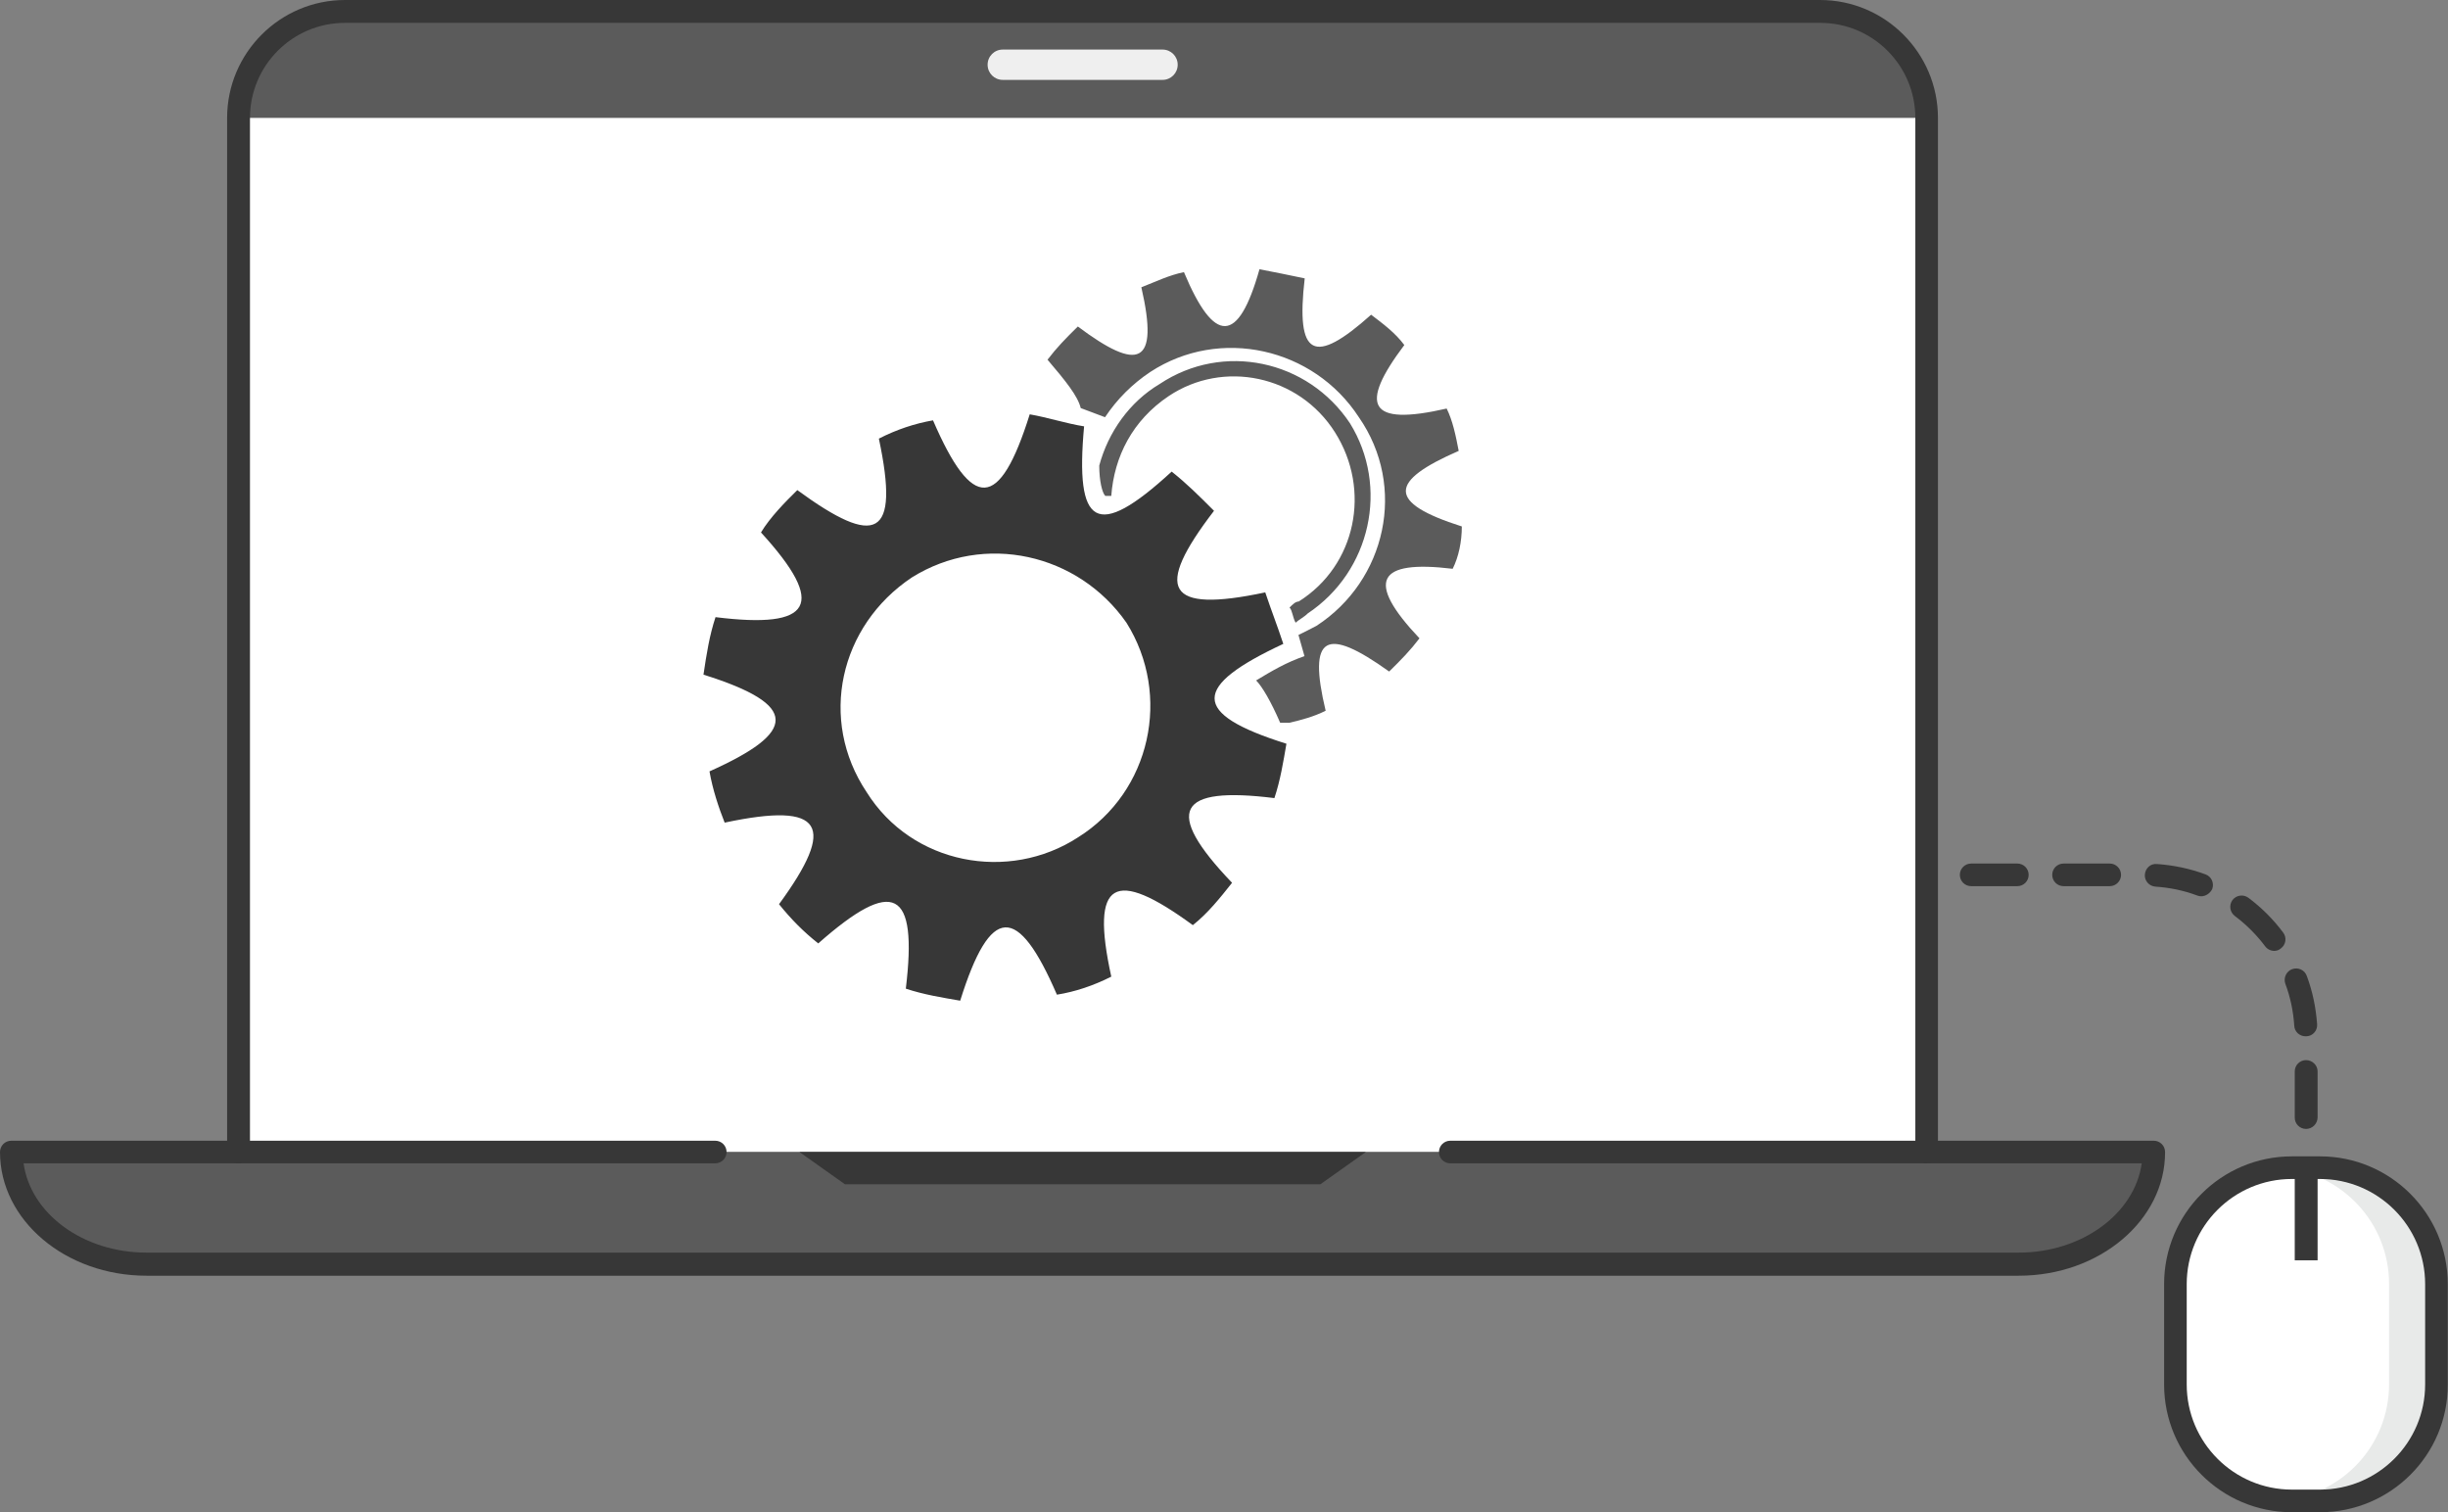 <?xml version="1.0" encoding="utf-8"?>
<!-- Generator: Adobe Illustrator 24.0.2, SVG Export Plug-In . SVG Version: 6.00 Build 0)  -->
<svg version="1.1" id="Layer_1" xmlns="http://www.w3.org/2000/svg" xmlns:xlink="http://www.w3.org/1999/xlink" x="0px" y="0px"
	 viewBox="0 0 101.75 62.85" style="enable-background:new 0 0 101.75 62.85;" xml:space="preserve">
<rect x="0" y="0" width="101.75" height="62.85" fill="#808080" stroke="none"/>
<style type="text/css">
	.st0{clip-path:url(#SVGID_2_);fill:#373737;}
	.st1{clip-path:url(#SVGID_2_);fill:#FFFFFF;}
	.st2{clip-path:url(#SVGID_2_);fill:#E8EAE9;}
	.st3{clip-path:url(#SVGID_2_);fill:#5B5B5B;}
	.st4{clip-path:url(#SVGID_2_);fill:#EFEFEF;}
	.st5{clip-path:url(#SVGID_2_);}
	.st6{fill-rule:evenodd;clip-rule:evenodd;fill:#5B5B5B;}
	.st7{fill-rule:evenodd;clip-rule:evenodd;fill:#373737;}
</style>
<g>
	<g>
		<defs>
			<rect id="SVGID_1_" x="0" width="101.75" height="62.85"/>
		</defs>
		<clipPath id="SVGID_2_">
			<use xlink:href="#SVGID_1_"  style="overflow:visible;"/>
		</clipPath>
		<path class="st0" d="M95.85,46.92c-0.26,0-0.47-0.21-0.47-0.47v-1.92c0-0.26,0.21-0.47,0.47-0.47c0.26,0,0.48,0.21,0.48,0.47v1.92
			C96.32,46.71,96.11,46.92,95.85,46.92 M95.83,43.07c-0.25,0-0.46-0.19-0.47-0.44c-0.04-0.6-0.16-1.18-0.37-1.74
			c-0.09-0.25,0.04-0.52,0.28-0.61c0.25-0.09,0.52,0.03,0.61,0.28c0.24,0.64,0.38,1.32,0.43,2.01c0.02,0.26-0.18,0.49-0.44,0.5
			C95.85,43.07,95.84,43.07,95.83,43.07 M94.53,39.52c-0.15,0-0.29-0.07-0.38-0.19c-0.36-0.48-0.78-0.9-1.26-1.26
			c-0.21-0.16-0.25-0.45-0.1-0.66c0.16-0.21,0.45-0.25,0.66-0.1c0.55,0.41,1.04,0.9,1.45,1.45c0.16,0.21,0.11,0.51-0.1,0.66
			C94.72,39.49,94.62,39.52,94.53,39.52 M91.49,37.25c-0.05,0-0.11-0.01-0.16-0.03c-0.56-0.21-1.14-0.33-1.74-0.37
			c-0.26-0.02-0.46-0.24-0.44-0.5c0.02-0.26,0.23-0.47,0.51-0.44c0.69,0.05,1.36,0.19,2.01,0.43c0.25,0.09,0.37,0.36,0.28,0.61
			C91.86,37.13,91.68,37.25,91.49,37.25 M87.69,36.83h-1.92c-0.26,0-0.47-0.21-0.47-0.47s0.21-0.47,0.47-0.47h1.92
			c0.26,0,0.47,0.21,0.47,0.47S87.95,36.83,87.69,36.83 M83.85,36.83h-1.92c-0.26,0-0.47-0.21-0.47-0.47s0.21-0.47,0.47-0.47h1.92
			c0.26,0,0.47,0.21,0.47,0.47S84.11,36.83,83.85,36.83"/>
		<path class="st0" d="M79.99,36.83h-0.95c-0.26,0-0.47-0.21-0.47-0.47s0.21-0.47,0.47-0.47h0.95c0.26,0,0.47,0.21,0.47,0.47
			S80.26,36.83,79.99,36.83"/>
		<path class="st1" d="M95.85,48.52L95.85,48.52c-2.99,0-5.42,2.43-5.42,5.42v3c0,2.99,2.43,5.42,5.42,5.42c3,0,5.43-2.43,5.43-5.42
			v-3C101.27,50.95,98.84,48.52,95.85,48.52"/>
		<rect x="95.38" y="48.52" class="st0" width="0.95" height="3.86"/>
		<path class="st2" d="M96.43,48.52h-1.17c-0.14,0-0.27,0.01-0.4,0.02c2.48,0.21,4.44,2.28,4.44,4.82v4.17
			c0,2.54-1.95,4.61-4.44,4.82c0.13,0.01,0.27,0.02,0.4,0.02h1.17c2.67,0,4.84-2.17,4.84-4.84v-4.17
			C101.27,50.69,99.11,48.52,96.43,48.52"/>
		<path class="st0" d="M96.43,62.85h-1.17c-2.93,0-5.31-2.38-5.31-5.31v-4.17c0-2.93,2.38-5.31,5.31-5.31h1.17
			c2.93,0,5.31,2.38,5.31,5.31v4.17C101.75,60.47,99.36,62.85,96.43,62.85 M95.26,49c-2.41,0-4.37,1.96-4.37,4.37v4.17
			c0,2.41,1.96,4.37,4.37,4.37h1.17c2.41,0,4.37-1.96,4.37-4.37v-4.17c0-2.41-1.96-4.37-4.37-4.37H95.26z"/>
		<rect x="9.92" y="4.9" class="st1" width="70.16" height="42.98"/>
		<path class="st3" d="M75.65,0.47H14.34c-2.44,0-4.42,1.98-4.42,4.42h70.16C80.08,2.46,78.1,0.47,75.65,0.47"/>
		<path class="st4" d="M48.32,3.32h-6.64c-0.35,0-0.63-0.28-0.63-0.63c0-0.35,0.28-0.63,0.63-0.63h6.64c0.35,0,0.63,0.28,0.63,0.63
			C48.95,3.04,48.67,3.32,48.32,3.32"/>
		<path class="st3" d="M6.09,52.54h77.82c3.1,0,5.62-2.09,5.62-4.66H0.47C0.47,50.45,2.99,52.54,6.09,52.54"/>
		<polygon class="st0" points="56.77,47.88 33.23,47.88 35.12,49.22 54.88,49.22 		"/>
		<path class="st0" d="M83.91,53.02H6.09c-3.36,0-6.09-2.3-6.09-5.14c0-0.26,0.21-0.47,0.47-0.47h8.97V4.9c0-2.7,2.2-4.9,4.9-4.9
			h61.31c2.7,0,4.9,2.2,4.9,4.9v42.51h8.97c0.26,0,0.47,0.21,0.47,0.47C90,50.71,87.27,53.02,83.91,53.02 M0.98,48.35
			c0.29,2.09,2.47,3.71,5.11,3.71h77.82c2.64,0,4.82-1.63,5.11-3.71h-8.94c-0.26,0-0.47-0.21-0.47-0.47V4.9
			c0-2.18-1.77-3.95-3.95-3.95H14.34c-2.18,0-3.95,1.77-3.95,3.95v42.98c0,0.26-0.21,0.47-0.48,0.47H0.98z"/>
		<path class="st0" d="M29.72,48.35H9.92c-0.26,0-0.47-0.21-0.47-0.47c0-0.26,0.21-0.47,0.47-0.47h19.81c0.26,0,0.47,0.21,0.47,0.47
			C30.2,48.14,29.99,48.35,29.72,48.35"/>
		<path class="st0" d="M80.08,48.35h-19.8c-0.26,0-0.47-0.21-0.47-0.47c0-0.26,0.21-0.47,0.47-0.47h19.8c0.26,0,0.47,0.21,0.47,0.47
			C80.55,48.14,80.34,48.35,80.08,48.35"/>
		<g class="st5">
			<path class="st6" d="M49.21,11.31c1.26,3.01,2.26,3.01,3.14-0.12c0.63,0.12,1.26,0.25,1.88,0.38c-0.38,3.27,0.38,3.64,2.76,1.51
				c0.5,0.38,1,0.75,1.38,1.26c-1.89,2.51-1.51,3.39,1.76,2.64c0.25,0.5,0.38,1.13,0.5,1.76c-2.89,1.26-3.01,2.14,0.13,3.14
				c0,0.63-0.13,1.26-0.38,1.76c-3.14-0.38-3.64,0.5-1.38,2.89c-0.38,0.5-0.75,0.88-1.26,1.38c-2.64-1.89-3.39-1.51-2.64,1.63
				c-0.5,0.25-1,0.38-1.51,0.5h-0.38c-0.38-0.88-0.75-1.51-1-1.76c0.63-0.38,1.25-0.75,2.01-1.01l-0.25-0.88
				c0.25-0.12,0.5-0.25,0.75-0.38c2.89-1.88,3.77-5.78,1.76-8.67c-1.88-2.89-5.78-3.77-8.67-1.88c-0.75,0.5-1.38,1.13-1.88,1.88
				l-1.01-0.38c-0.12-0.5-0.63-1.13-1.38-2.01c0.38-0.5,0.75-0.88,1.26-1.38c2.51,1.88,3.39,1.63,2.64-1.63
				C48.08,11.69,48.58,11.44,49.21,11.31L49.21,11.31z M48.2,15.96c-1.26,0.75-2.14,2.01-2.51,3.39c0,0.63,0.12,1.13,0.25,1.26h0.25
				c0.12-1.63,0.88-3.14,2.39-4.15c2.26-1.51,5.4-0.88,6.91,1.51c1.51,2.39,0.88,5.53-1.51,7.03c-0.13,0-0.25,0.12-0.38,0.25
				c0.12,0.13,0.12,0.38,0.25,0.63c0.13-0.12,0.38-0.25,0.5-0.38c2.64-1.76,3.39-5.28,1.76-7.91C54.36,14.96,50.84,14.2,48.2,15.96z
				"/>
			<path class="st7" d="M38.78,17.47c1.63,3.77,2.76,3.77,4.02-0.25c0.75,0.13,1.51,0.38,2.26,0.5c-0.38,4.15,0.5,4.77,3.64,1.88
				c0.63,0.5,1.13,1,1.76,1.63c-2.51,3.27-2.01,4.27,2.13,3.39c0.25,0.75,0.5,1.38,0.75,2.14c-3.77,1.76-3.89,2.89,0.13,4.15
				c-0.13,0.75-0.25,1.51-0.5,2.26c-4.02-0.5-4.65,0.5-1.76,3.52c-0.5,0.63-1,1.26-1.63,1.76c-3.27-2.39-4.27-1.88-3.39,2.14
				c-0.75,0.38-1.51,0.63-2.26,0.75c-1.63-3.77-2.76-3.77-4.02,0.25c-0.75-0.13-1.51-0.25-2.26-0.5c0.5-4.14-0.5-4.65-3.64-1.88
				c-0.63-0.5-1.13-1.01-1.63-1.63c2.39-3.27,1.88-4.27-2.26-3.39c-0.25-0.63-0.5-1.38-0.63-2.13c3.64-1.63,3.77-2.76-0.25-4.02
				c0.13-0.88,0.25-1.63,0.5-2.39c4.02,0.5,4.65-0.5,1.89-3.52c0.38-0.63,1-1.26,1.51-1.76c3.27,2.39,4.27,2.01,3.39-2.14
				C37.27,17.85,38.03,17.6,38.78,17.47 M37.9,24c3.01-1.88,6.91-1,8.92,1.88c1.89,3.01,1.01,7.03-2.01,8.92
				c-2.89,1.88-6.91,1.13-8.79-1.88C34.01,29.91,34.89,26.01,37.9,24"/>
		</g>
	</g>
</g>
</svg>
